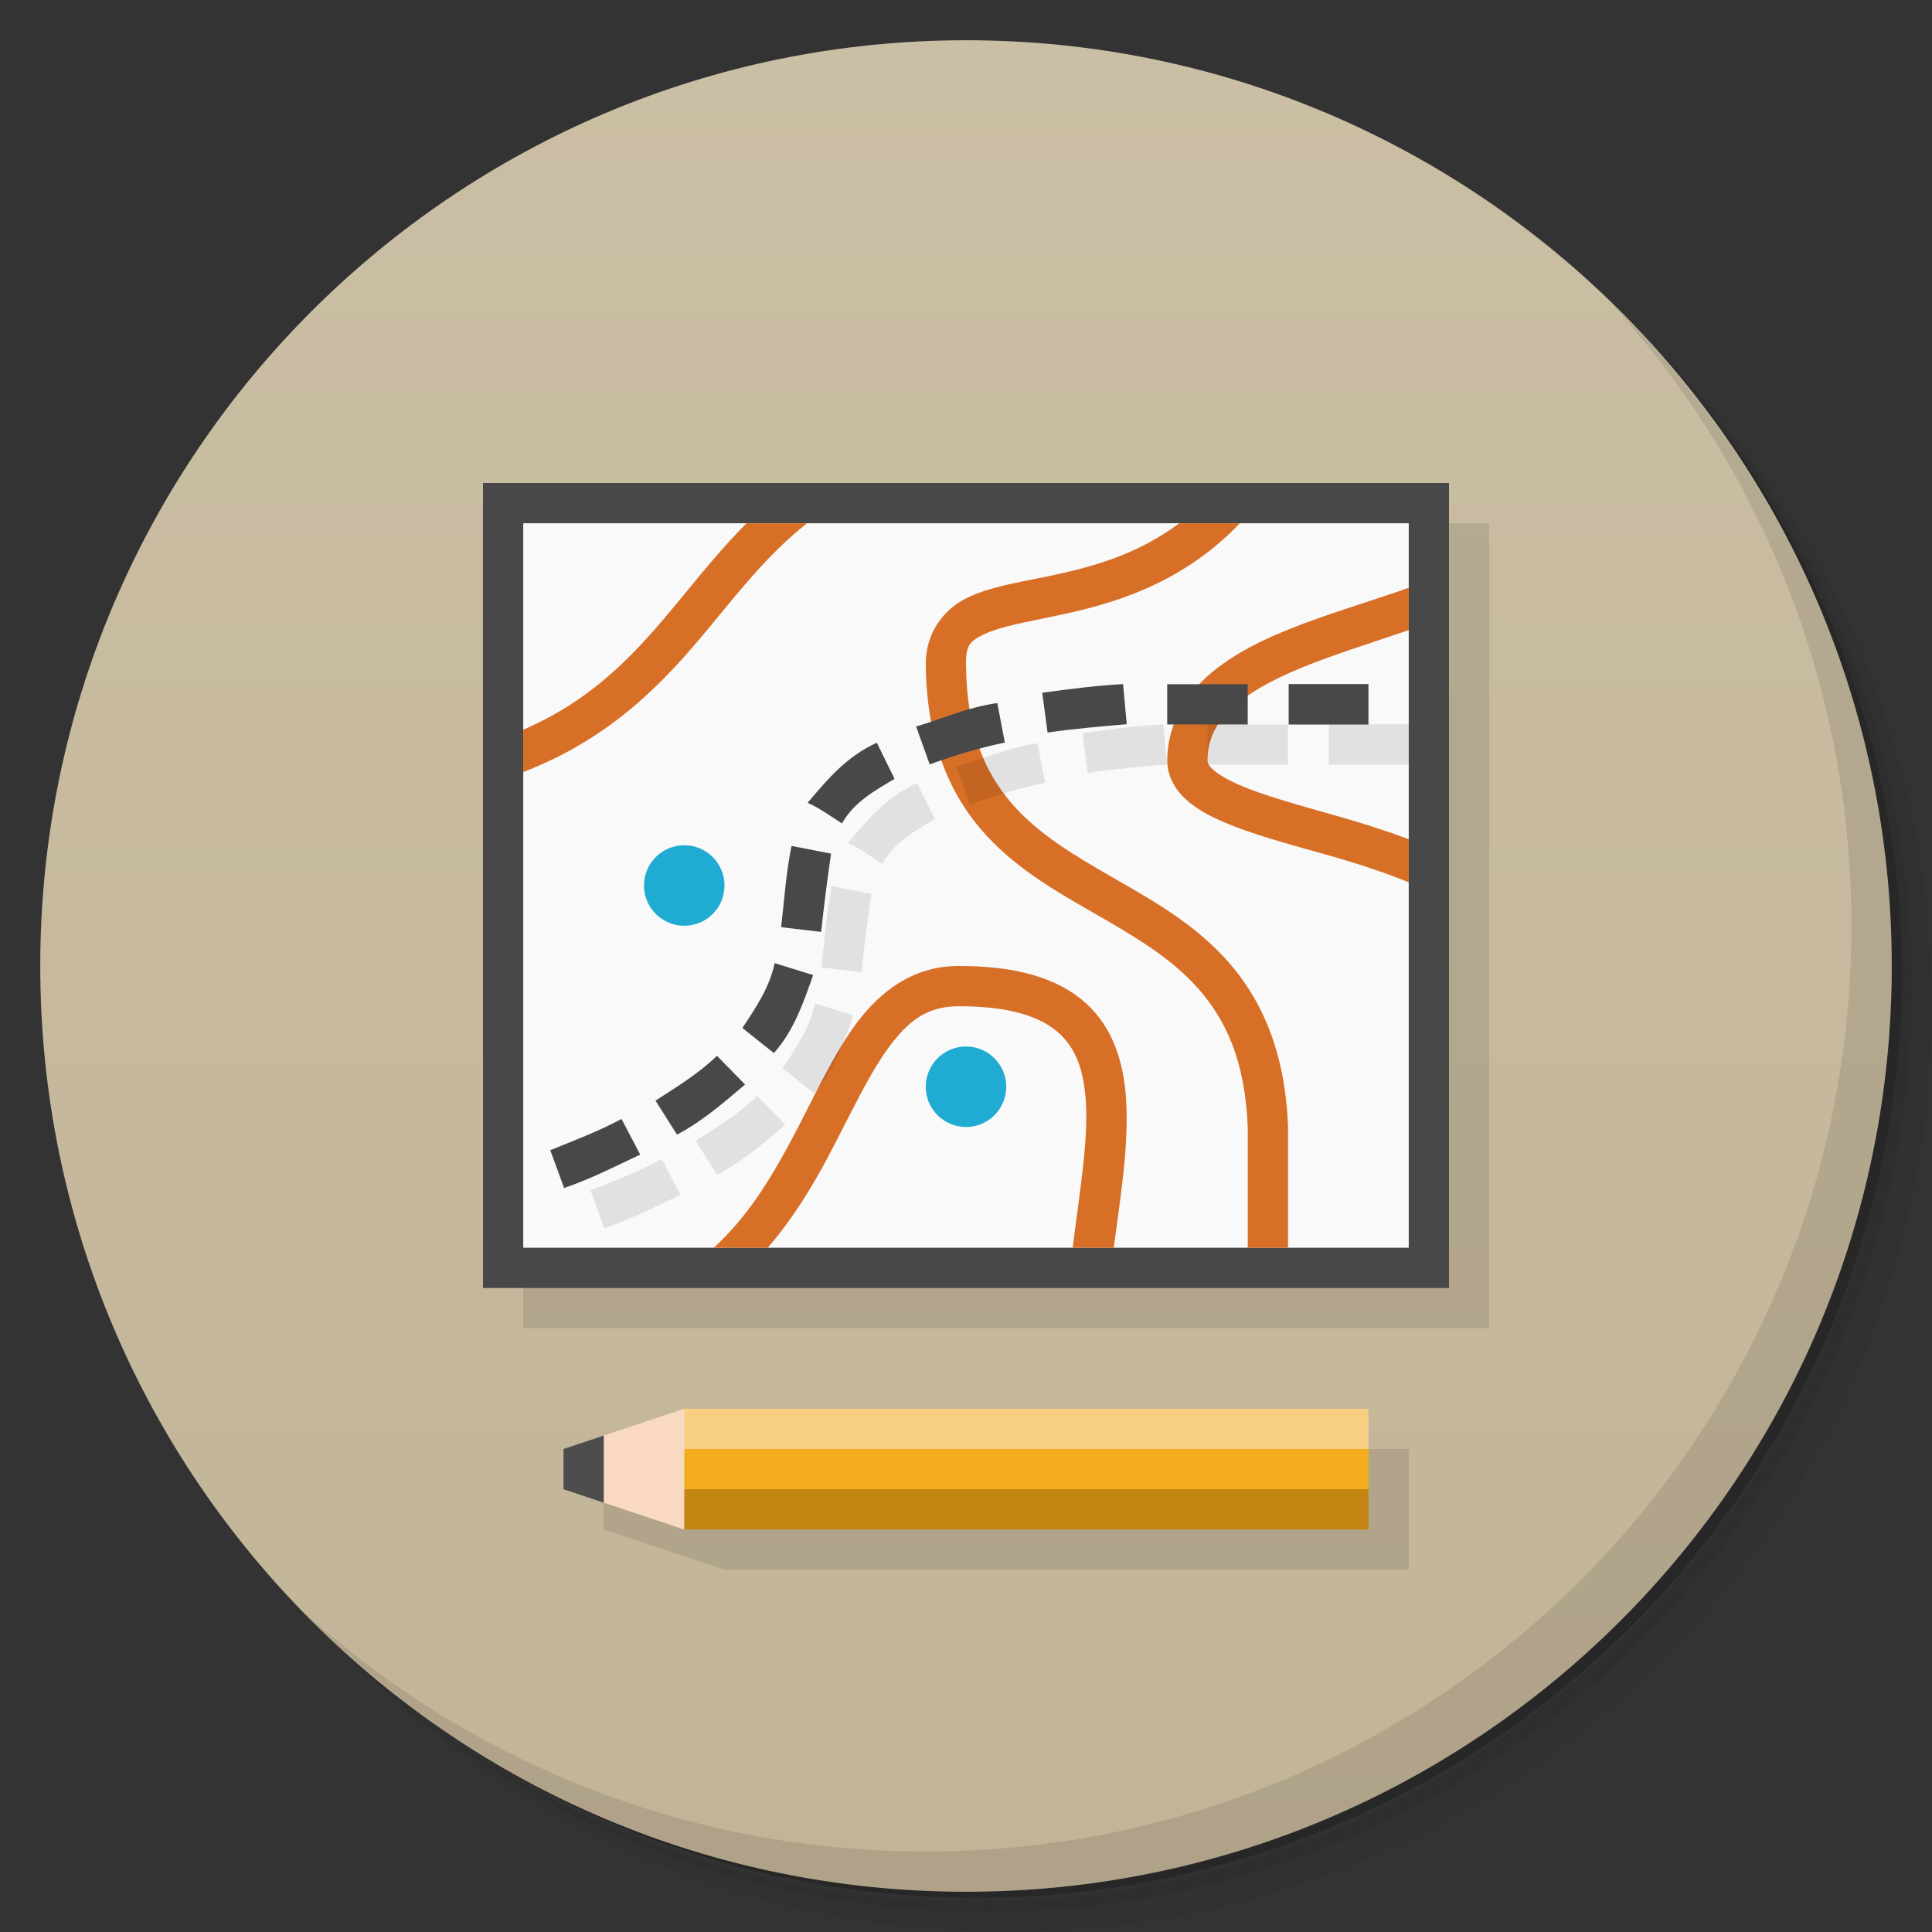 <svg version="1.1" viewBox="0 0 48 48" xmlns="http://www.w3.org/2000/svg">
 <rect x="0" y="0" width="48" height="48" fill="#333333" stroke="none"/>
 <defs>
  <linearGradient id="bg" x2="0" y1="47" y2="1" gradientUnits="userSpaceOnUse">
   <stop style="stop-color:#c2b497" offset="0"/>
   <stop style="stop-color:#cabea4" offset="1"/>
  </linearGradient>
 </defs>
 <path d="m36.31 5c5.859 4.062 9.688 10.831 9.688 18.5 0 12.426-10.07 22.5-22.5 22.5-7.669 0-14.438-3.828-18.5-9.688 1.037 1.822 2.306 3.499 3.781 4.969 4.085 3.712 9.514 5.969 15.469 5.969 12.703 0 23-10.298 23-23 0-5.954-2.256-11.384-5.969-15.469-1.469-1.475-3.147-2.744-4.969-3.781zm4.969 3.781c3.854 4.113 6.219 9.637 6.219 15.719 0 12.703-10.297 23-23 23-6.081 0-11.606-2.364-15.719-6.219 4.16 4.144 9.883 6.719 16.219 6.719 12.703 0 23-10.298 23-23 0-6.335-2.575-12.06-6.719-16.219z" style="opacity:.05"/>
 <path d="m41.28 8.781c3.712 4.085 5.969 9.514 5.969 15.469 0 12.703-10.297 23-23 23-5.954 0-11.384-2.256-15.469-5.969 4.113 3.854 9.637 6.219 15.719 6.219 12.703 0 23-10.298 23-23 0-6.081-2.364-11.606-6.219-15.719z" style="opacity:.1"/>
 <path d="m31.25 2.375c8.615 3.154 14.75 11.417 14.75 21.13 0 12.426-10.07 22.5-22.5 22.5-9.708 0-17.971-6.135-21.12-14.75a23 23 0 0 0 44.875-7 23 23 0 0 0-16-21.875z" style="opacity:.2"/>
 <path d="m24 1c12.703 0 23 10.297 23 23s-10.297 23-23 23-23-10.297-23-23 10.297-23 23-23z" style="fill:url(#bg)"/>
 <path d="m40.03 7.531c3.712 4.084 5.969 9.514 5.969 15.469 0 12.703-10.297 23-23 23-5.954 0-11.384-2.256-15.469-5.969 4.178 4.291 10.01 6.969 16.469 6.969 12.703 0 23-10.298 23-23 0-6.462-2.677-12.291-6.969-16.469z" style="opacity:.1"/>
 <path d="m13 13v20h24v-20zm5 23-3 1v1l3 1h17v-3z" style="opacity:.1"/>
 <path d="m12 12h24v20h-24z" style="fill:#484848"/>
 <path d="m13 13h22v18h-22z" style="fill:#f9f9f9"/>
 <path d="m17 35-2 0.666-0.5 0.834 0.5 0.834 2 0.666 1-2z" style="fill:#fad9c3"/>
 <path d="m34 35h-17v1l8 0.5 9-0.5z" style="fill:#f8cf82"/>
 <path d="m15 35.666-1 0.334v1l1 0.334z" style="fill:#4d4d4d"/>
 <path d="m34 36h-17v1l8 0.5 9-0.5z" style="fill:#f4ad1e"/>
 <rect transform="scale(-1,1)" x="-34" y="37" width="17" height="1" style="fill:#c48612"/>
 <circle cx="17" cy="22" r="1" style="fill:#1fabd2"/>
 <circle cx="24" cy="27" r="1" style="fill:#1fabd2"/>
 <path d="m18.547 13c-0.614 0.618-1.149 1.283-1.684 1.932-1.026 1.246-2.079 2.429-3.863 3.197v1.053c2.22-0.857 3.525-2.263 4.637-3.613 0.787-0.956 1.507-1.857 2.414-2.568h-1.504zm10.752 0c-1.083 0.809-2.238 1.105-3.283 1.322-0.74 0.154-1.416 0.254-1.992 0.533-0.576 0.279-1.03 0.873-1.023 1.648 0.016 1.841 0.553 3.142 1.357 4.086s1.836 1.531 2.816 2.094 1.911 1.102 2.598 1.881c0.687 0.779 1.166 1.797 1.228 3.455v2.981h1v-3.02c-0.07-1.842-0.65-3.136-1.478-4.076-0.828-0.94-1.871-1.526-2.85-2.088s-1.893-1.1-2.553-1.875c-0.66-0.775-1.105-1.787-1.119-3.445-0.004-0.475 0.1-0.568 0.459-0.742 0.359-0.174 0.997-0.293 1.76-0.451 1.342-0.279 3.096-0.746 4.586-2.303h-1.506zm5.701 1.602c-0.684 0.247-1.48 0.485-2.293 0.775-0.894 0.319-1.781 0.69-2.482 1.234-0.702 0.544-1.225 1.319-1.225 2.289 0 0.386 0.204 0.725 0.463 0.961s0.578 0.407 0.938 0.562c0.719 0.311 1.617 0.548 2.518 0.803 0.748 0.211 1.466 0.441 2.082 0.697v-1.074c-0.586-0.217-1.197-0.411-1.81-0.584-0.909-0.257-1.787-0.498-2.393-0.76-0.303-0.131-0.533-0.269-0.658-0.383s-0.139-0.163-0.139-0.223c0-0.632 0.29-1.073 0.838-1.498 0.548-0.425 1.35-0.777 2.205-1.082 0.659-0.235 1.319-0.446 1.957-0.664v-1.055zm-11.201 9.398c-1.125 0.004-1.954 0.644-2.553 1.469s-1.049 1.852-1.588 2.861c-0.521 0.975-1.099 1.921-1.926 2.67h1.344c0.598-0.696 1.07-1.46 1.465-2.199 0.561-1.05 1.012-2.053 1.514-2.744 0.502-0.691 0.973-1.054 1.748-1.057 1.313-0.005 2.065 0.272 2.5 0.662 0.435 0.39 0.625 0.943 0.674 1.699 0.066 1.009-0.163 2.303-0.326 3.639h1.02c0.165-1.251 0.38-2.541 0.305-3.703-0.059-0.901-0.322-1.768-1.006-2.381s-1.714-0.922-3.17-0.916z" style="fill:#d86f27"/>
 <path d="m27.902 16.996c-0.674 0.037-1.34 0.125-2.008 0.215l0.133 0.99c0.652-0.099 1.31-0.149 1.967-0.209zm4.115 0v1.004h1.982v-1.004zm-3.018 0.004v1h2v-1zm-4.221 0.467c-0.778 0.113-1.331 0.382-2.018 0.583l0.338 0.941c0.621-0.228 1.311-0.431 1.867-0.541zm-2.994 0.986c-0.777 0.354-1.258 0.951-1.719 1.492 0.276 0.118 0.613 0.361 0.853 0.512 0.304-0.533 0.802-0.805 1.307-1.107zm-2.119 2.564c-0.136 0.665-0.18 1.346-0.258 2.019l0.994 0.117c0.069-0.65 0.153-1.299 0.246-1.945zm-0.418 2.912c-0.13 0.607-0.468 1.106-0.803 1.611l0.783 0.623c0.497-0.558 0.733-1.249 0.975-1.938zm-1.435 2.301c-0.465 0.457-1.06 0.81-1.527 1.115l0.535 0.844c0.627-0.33 1.156-0.792 1.691-1.244zm-2.371 1.57c-0.568 0.307-1.174 0.533-1.77 0.777l0.344 0.938c0.654-0.22 1.269-0.537 1.891-0.83z" style="fill:#484848"/>
 <path d="m28.902 17.996c-0.674 0.037-1.34 0.125-2.008 0.215l0.133 0.99c0.652-0.099 1.31-0.149 1.967-0.209zm4.115 0v1.004h1.982v-1.004zm-3.018 0.004v1h2v-1zm-4.221 0.467c-0.778 0.113-1.331 0.382-2.018 0.583l0.338 0.941c0.621-0.228 1.311-0.431 1.867-0.541zm-2.994 0.986c-0.777 0.354-1.258 0.951-1.719 1.492 0.276 0.118 0.613 0.361 0.853 0.512 0.304-0.533 0.802-0.805 1.307-1.107zm-2.119 2.564c-0.136 0.665-0.18 1.346-0.258 2.019l0.994 0.117c0.069-0.65 0.153-1.299 0.246-1.945zm-0.418 2.912c-0.13 0.607-0.468 1.106-0.803 1.611l0.783 0.623c0.497-0.558 0.733-1.249 0.975-1.938zm-1.435 2.301c-0.465 0.457-1.06 0.81-1.527 1.115l0.535 0.844c0.627-0.33 1.156-0.792 1.691-1.244zm-2.371 1.57c-0.568 0.307-1.174 0.533-1.77 0.777l0.344 0.938c0.654-0.22 1.269-0.537 1.891-0.83z" style="opacity:.1"/>
</svg>
